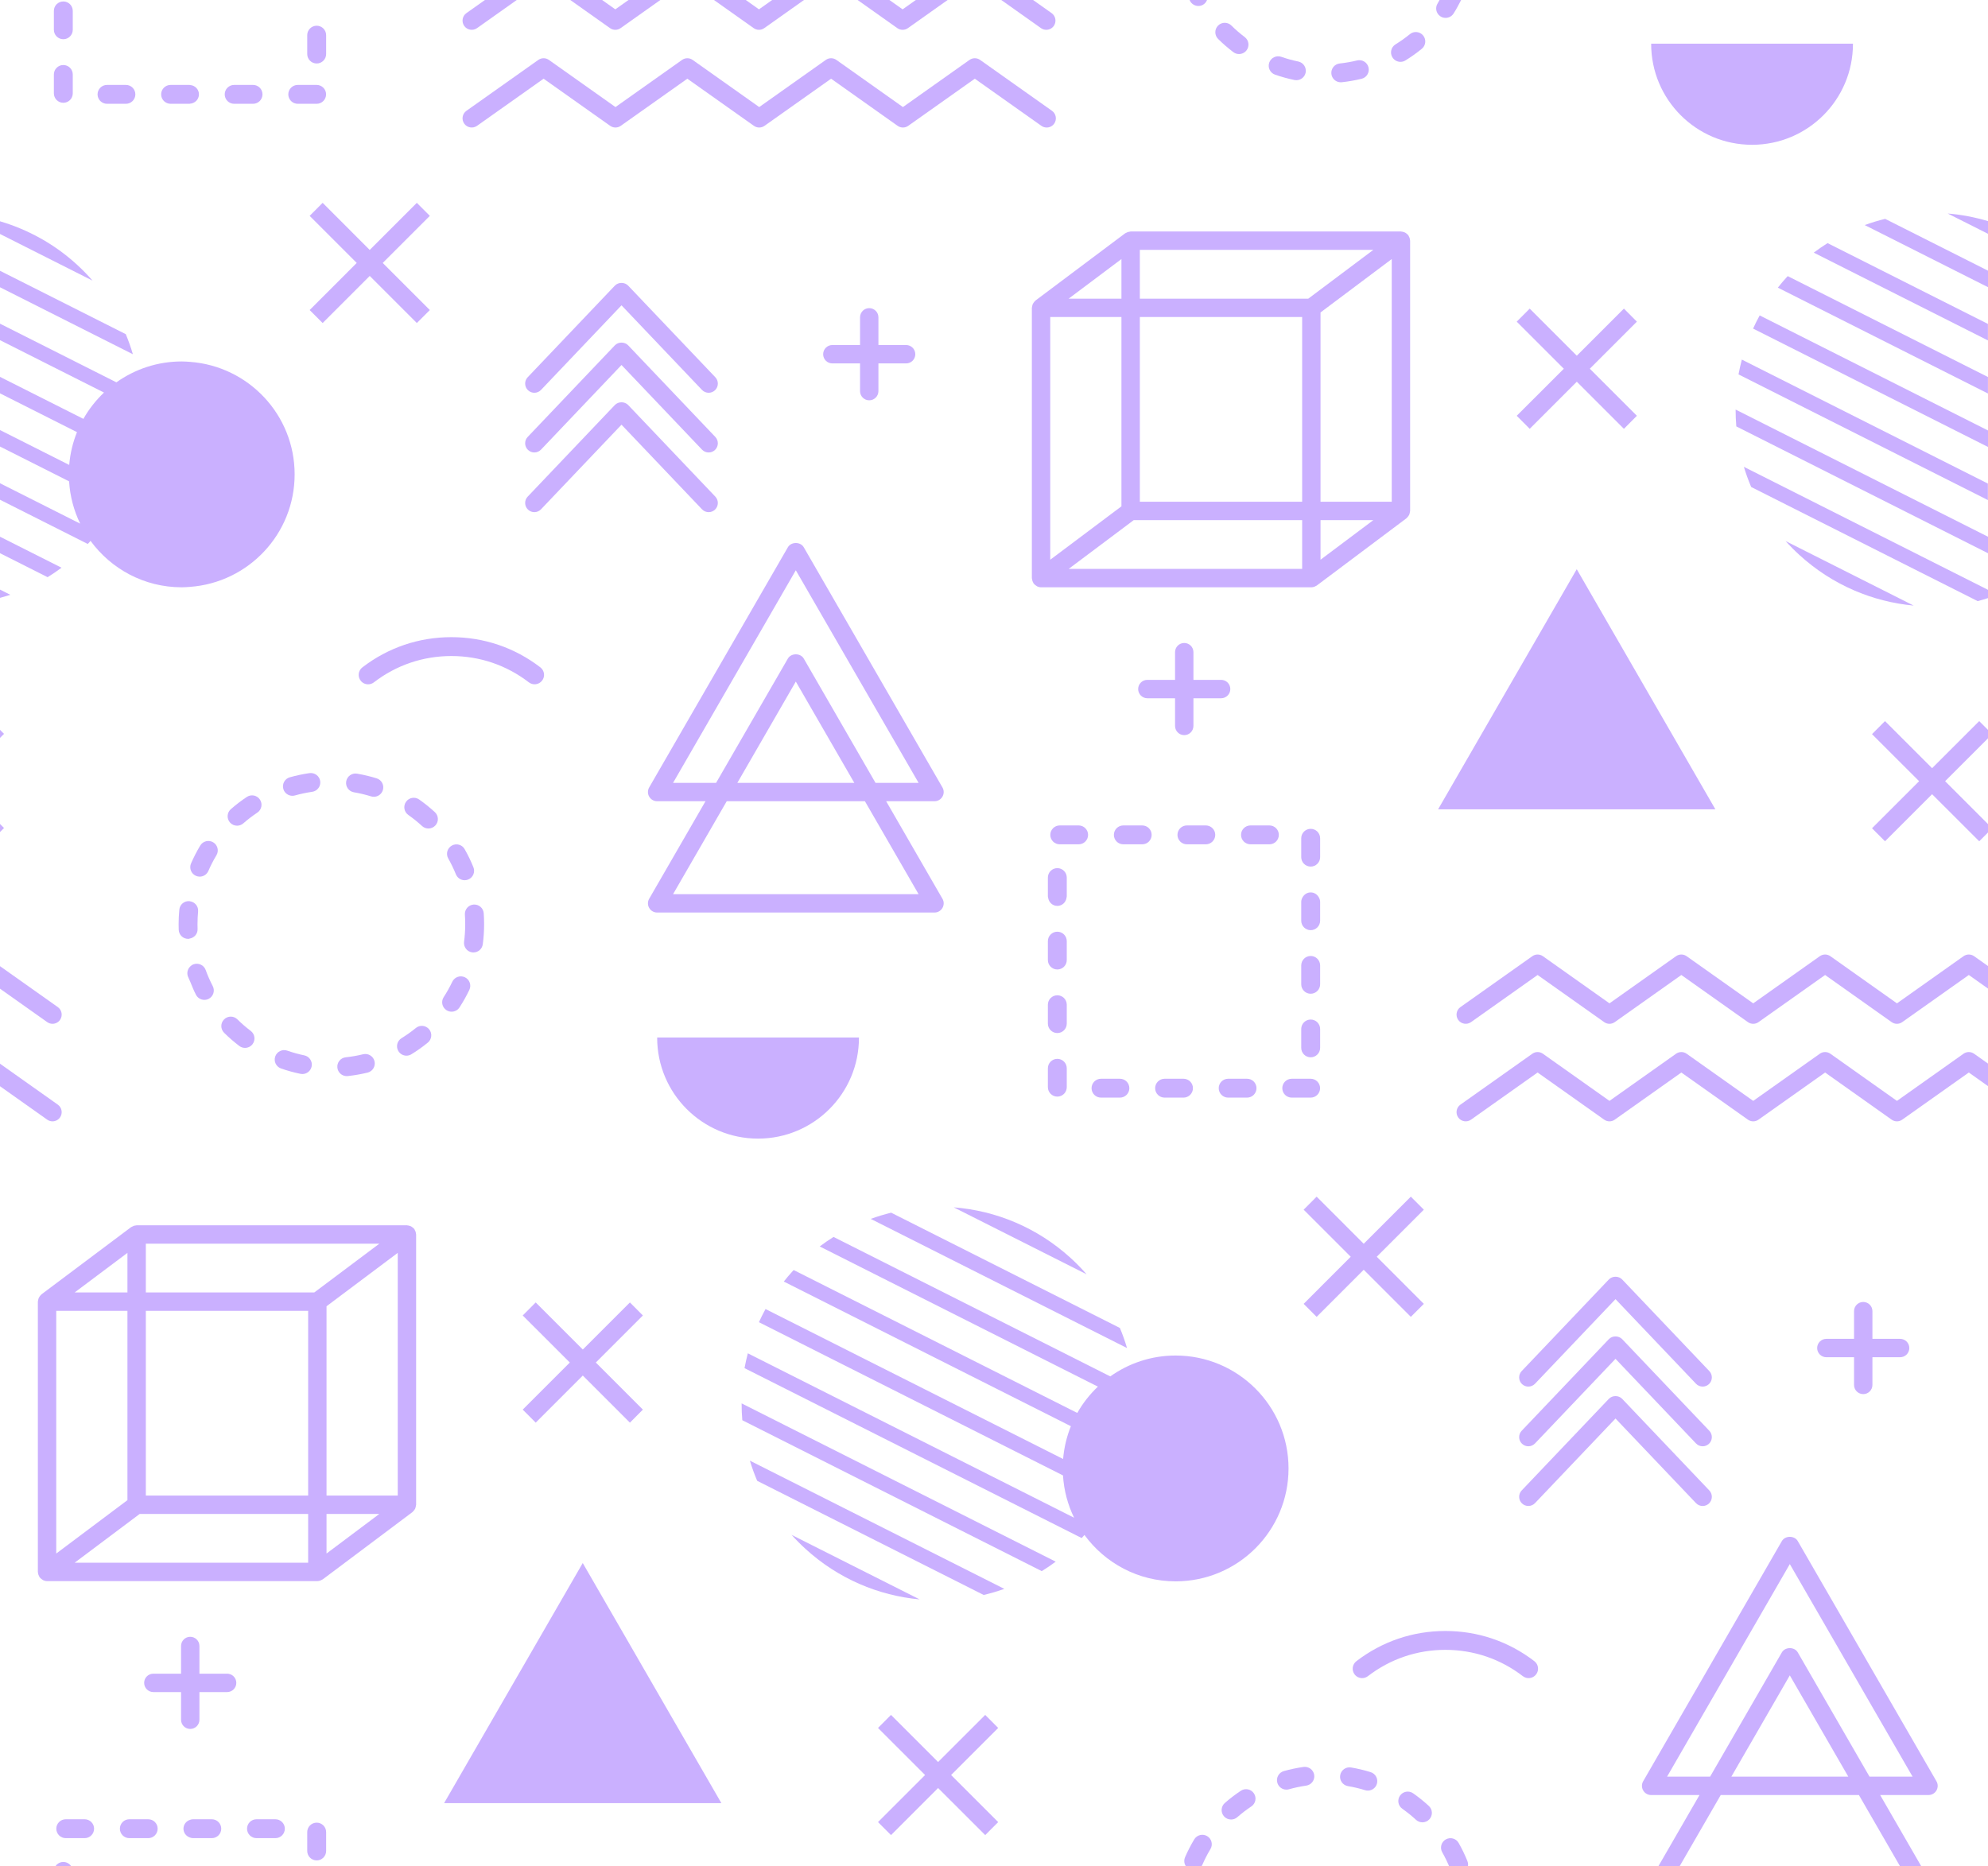 <svg width="360" height="338" viewBox="0 0 360 338" fill="none" xmlns="http://www.w3.org/2000/svg">
<g clip-path="url(#clip0)">
<path d="M352.705 38.672L360.004 42.349V40.048C357.612 39.341 355.169 38.867 352.705 38.672Z" fill="#CAB0FF"/>
<path d="M337.676 40.764L360.022 52.025V49.039L341.372 39.639C340.124 39.945 338.889 40.321 337.676 40.764Z" fill="#CAB0FF"/>
<path d="M328.447 45.758L359.989 61.657V58.67L330.949 44.033C330.095 44.572 329.263 45.145 328.447 45.758Z" fill="#CAB0FF"/>
<path d="M323.567 50.188C322.999 50.81 322.461 51.447 321.943 52.098L359.991 71.271V68.284L323.733 50.01C323.679 50.071 323.621 50.127 323.567 50.188Z" fill="#CAB0FF"/>
<path d="M317.461 59.513L360.01 80.958V77.972L318.656 57.129C318.224 57.913 317.826 58.708 317.461 59.513Z" fill="#CAB0FF"/>
<path d="M314.824 67.812L359.981 90.572V87.586L315.422 65.127C315.19 66.018 314.99 66.914 314.824 67.812Z" fill="#CAB0FF"/>
<path d="M314.422 77.23L360.033 100.217V97.23L314.297 74.18C314.294 75.198 314.337 76.214 314.422 77.23Z" fill="#CAB0FF"/>
<path d="M317.116 88.204L358.135 108.876C358.764 108.727 359.38 108.508 360.002 108.324V106.831L315.791 84.551C316.167 85.788 316.607 87.007 317.116 88.204Z" fill="#CAB0FF"/>
<path d="M323.35 97.998C324.136 98.873 324.971 99.718 325.859 100.526C331.806 105.955 339.094 108.99 346.539 109.683L323.35 97.998Z" fill="#CAB0FF"/>
<path d="M349.877 139.133L341.349 130.605L338.994 132.963L347.525 141.488L338.994 150.016L341.349 152.371L349.877 143.843L358.408 152.371L360.031 150.747V149.288L352.231 141.488L360.031 133.691V132.232L358.408 130.605L349.877 139.133Z" fill="#CAB0FF"/>
<path d="M277.01 77.666L285.538 69.136L294.069 77.666L296.418 75.309L287.893 66.784L296.418 58.256L294.069 55.898L285.538 64.429L277.01 55.898L274.658 58.256L283.186 66.784L274.658 75.309L277.01 77.666Z" fill="#CAB0FF"/>
<path d="M222.794 124.799C222.794 123.879 222.048 123.135 221.128 123.135H216.114V118.119C216.114 117.199 215.368 116.455 214.448 116.455C213.533 116.455 212.786 117.199 212.786 118.119V123.135H207.77C206.85 123.135 206.104 123.879 206.104 124.799C206.104 125.719 206.85 126.466 207.77 126.466H212.786V131.479C212.786 132.399 213.533 133.146 214.448 133.146C215.368 133.146 216.114 132.399 216.114 131.479V126.466H221.128C222.048 126.466 222.794 125.719 222.794 124.799Z" fill="#CAB0FF"/>
<path d="M203.079 46.919V54.092H193.517L203.079 46.919ZM206.41 45.255H248.695L236.911 54.092H206.41V45.255ZM239.13 101.377V94.204H248.695L239.13 101.377ZM235.802 103.041H193.517L205.301 94.204H235.802V103.041ZM203.079 91.705L190.186 101.377V57.422H203.079V91.705ZM235.802 90.873H206.41V57.422H235.802V90.873ZM239.13 56.59L252.026 46.919V90.873H239.13V56.59ZM187.445 54.513C187.357 54.588 187.287 54.676 187.218 54.764C187.154 54.846 187.093 54.929 187.048 55.023C187 55.113 186.975 55.209 186.946 55.305C186.917 55.414 186.887 55.529 186.877 55.647C186.874 55.687 186.855 55.718 186.855 55.758V104.705C186.855 104.772 186.885 104.825 186.89 104.889C186.906 105.006 186.925 105.121 186.959 105.228C186.994 105.332 187.05 105.433 187.106 105.532C187.138 105.588 187.149 105.652 187.189 105.705C187.21 105.732 187.245 105.74 187.266 105.769C187.383 105.905 187.522 106.015 187.669 106.103C187.727 106.137 187.77 106.183 187.829 106.212C188.042 106.308 188.271 106.372 188.522 106.372H237.469C237.669 106.372 237.864 106.324 238.056 106.252C238.12 106.228 238.181 106.188 238.239 106.156C238.314 106.116 238.397 106.092 238.466 106.038L254.69 93.871C254.722 93.847 254.738 93.809 254.765 93.785C254.855 93.708 254.925 93.62 254.992 93.532C255.056 93.449 255.117 93.367 255.167 93.273C255.21 93.183 255.237 93.087 255.264 92.99C255.298 92.881 255.322 92.769 255.333 92.647C255.336 92.609 255.354 92.577 255.354 92.537V43.59C255.354 43.524 255.325 43.471 255.317 43.407C255.303 43.292 255.287 43.177 255.25 43.068C255.213 42.961 255.162 42.862 255.104 42.764C255.074 42.708 255.063 42.644 255.021 42.59C254.997 42.561 254.965 42.545 254.938 42.516C254.858 42.428 254.773 42.356 254.682 42.289C254.602 42.225 254.52 42.161 254.424 42.116C254.336 42.071 254.239 42.044 254.143 42.014C254.034 41.985 253.922 41.956 253.802 41.948C253.762 41.945 253.733 41.924 253.69 41.924H204.746C204.677 41.924 204.621 41.956 204.557 41.964C204.442 41.977 204.33 41.996 204.223 42.031C204.119 42.065 204.018 42.118 203.919 42.175C203.861 42.206 203.799 42.217 203.746 42.257L187.522 54.425C187.487 54.449 187.474 54.486 187.445 54.513Z" fill="#CAB0FF"/>
<path d="M191.907 152.921H195.326C196.27 152.921 197.038 152.158 197.038 151.211C197.038 150.267 196.27 149.502 195.326 149.502H191.907C190.963 149.502 190.195 150.267 190.195 151.211C190.195 152.158 190.963 152.921 191.907 152.921Z" fill="#CAB0FF"/>
<path d="M239.059 151.827C239.059 150.88 238.291 150.117 237.347 150.117C236.4 150.117 235.635 150.88 235.635 151.827V155.245C235.635 156.189 236.4 156.955 237.347 156.955C238.291 156.955 239.059 156.189 239.059 155.245V151.827Z" fill="#CAB0FF"/>
<path d="M189.756 162.367C189.756 162.439 189.791 162.503 189.799 162.575C189.905 163.415 190.599 164.076 191.468 164.076C192.34 164.076 193.031 163.415 193.137 162.575C193.148 162.503 193.177 162.439 193.177 162.367V158.946C193.177 158.002 192.412 157.236 191.468 157.236C190.521 157.236 189.756 158.002 189.756 158.946V162.367Z" fill="#CAB0FF"/>
<path d="M231.579 151.211C231.579 150.267 230.814 149.502 229.867 149.502H226.448C225.504 149.502 224.736 150.267 224.736 151.211C224.736 152.158 225.504 152.921 226.448 152.921H229.867C230.814 152.921 231.579 152.158 231.579 151.211Z" fill="#CAB0FF"/>
<path d="M220.065 151.211C220.065 150.267 219.295 149.502 218.353 149.502H214.935C213.988 149.502 213.223 150.267 213.223 151.211C213.223 152.158 213.988 152.921 214.935 152.921H218.353C219.295 152.921 220.065 152.158 220.065 151.211Z" fill="#CAB0FF"/>
<path d="M208.549 151.211C208.549 150.267 207.784 149.502 206.84 149.502H203.418C202.474 149.502 201.709 150.267 201.709 151.211C201.709 152.158 202.474 152.921 203.418 152.921H206.84C207.784 152.921 208.549 152.158 208.549 151.211Z" fill="#CAB0FF"/>
<path d="M260.42 146.584H310.633L298.079 124.84L285.526 103.096L272.972 124.84L260.42 146.584Z" fill="#CAB0FF"/>
<path d="M65.306 123.275C65.64 123.713 66.152 123.942 66.664 123.942C67.026 123.942 67.394 123.827 67.706 123.587C71.757 120.47 76.61 118.819 81.741 118.819C86.864 118.819 91.717 120.47 95.768 123.585C96.52 124.161 97.594 124.019 98.168 123.27C98.744 122.523 98.602 121.449 97.853 120.873C93.197 117.294 87.626 115.401 81.741 115.401C75.85 115.401 70.277 117.294 65.621 120.875C64.869 121.451 64.73 122.526 65.306 123.275Z" fill="#CAB0FF"/>
<path d="M157.407 55.81C156.484 55.81 155.743 56.557 155.743 57.477V62.49H150.726C149.809 62.49 149.062 63.237 149.062 64.157C149.062 65.077 149.809 65.821 150.726 65.821H155.743V70.837C155.743 71.757 156.484 72.504 157.407 72.504C158.324 72.504 159.071 71.757 159.071 70.837V65.821H164.087C165.004 65.821 165.748 65.077 165.748 64.157C165.748 63.237 165.004 62.49 164.087 62.49H159.071V57.477C159.071 56.557 158.324 55.81 157.407 55.81Z" fill="#CAB0FF"/>
<path d="M38.609 152.559C37.801 152.073 36.75 152.335 36.262 153.143C35.638 154.183 35.078 155.273 34.593 156.385C34.22 157.252 34.62 158.257 35.484 158.633C35.708 158.729 35.937 158.775 36.164 158.775C36.825 158.775 37.454 158.388 37.734 157.743C38.153 156.769 38.646 155.812 39.193 154.905C39.681 154.095 39.417 153.044 38.609 152.559Z" fill="#CAB0FF"/>
<path d="M85.728 157.074C85.275 155.951 84.741 154.847 84.141 153.796C83.677 152.972 82.637 152.687 81.813 153.154C80.992 153.62 80.704 154.663 81.171 155.484C81.693 156.407 82.16 157.372 82.557 158.356C82.827 159.02 83.467 159.426 84.141 159.426C84.355 159.426 84.573 159.383 84.784 159.3C85.659 158.946 86.083 157.948 85.728 157.074Z" fill="#CAB0FF"/>
<path d="M75.909 144.805C75.138 144.261 74.069 144.445 73.528 145.218C72.981 145.989 73.165 147.055 73.938 147.602C74.805 148.213 75.642 148.885 76.426 149.607C76.754 149.909 77.17 150.058 77.586 150.058C78.047 150.058 78.503 149.871 78.842 149.503C79.485 148.81 79.437 147.727 78.741 147.09C77.85 146.269 76.895 145.498 75.909 144.805Z" fill="#CAB0FF"/>
<path d="M57.984 141.473C57.851 140.54 56.974 139.902 56.046 140.025C54.846 140.198 53.649 140.454 52.486 140.78C51.579 141.033 51.049 141.977 51.305 142.889C51.515 143.641 52.203 144.134 52.95 144.134C53.102 144.134 53.259 144.116 53.414 144.07C54.43 143.785 55.483 143.564 56.536 143.409C57.472 143.276 58.12 142.409 57.984 141.473Z" fill="#CAB0FF"/>
<path d="M47.068 144.816C46.551 144.035 45.495 143.813 44.7 144.339C43.695 145.005 42.722 145.749 41.804 146.555C41.092 147.176 41.023 148.259 41.644 148.968C41.983 149.352 42.455 149.549 42.932 149.549C43.332 149.549 43.732 149.411 44.06 149.125C44.86 148.424 45.711 147.771 46.591 147.189C47.378 146.664 47.594 145.605 47.068 144.816Z" fill="#CAB0FF"/>
<path d="M69.331 143.108C69.611 142.204 69.104 141.247 68.2 140.969C67.051 140.612 65.856 140.329 64.662 140.124C63.747 139.959 62.846 140.593 62.691 141.524C62.531 142.457 63.16 143.34 64.088 143.497C65.136 143.673 66.182 143.924 67.192 144.236C67.36 144.287 67.531 144.313 67.699 144.313C68.43 144.313 69.104 143.841 69.331 143.108Z" fill="#CAB0FF"/>
<path d="M97.97 70.624L112.546 55.299L127.122 70.624C127.45 70.968 127.89 71.139 128.33 71.139C128.741 71.139 129.154 70.987 129.477 70.68C130.141 70.048 130.168 68.992 129.536 68.328L113.754 51.736C113.125 51.075 111.968 51.075 111.341 51.736L95.557 68.328C94.922 68.992 94.949 70.048 95.615 70.68C96.279 71.315 97.333 71.291 97.97 70.624Z" fill="#CAB0FF"/>
<path d="M95.615 81.491C96.279 82.126 97.333 82.099 97.97 81.435L112.546 66.109L127.122 81.435C127.45 81.776 127.89 81.952 128.33 81.952C128.741 81.952 129.154 81.8 129.477 81.491C130.141 80.859 130.168 79.805 129.536 79.139L113.754 62.547C113.125 61.886 111.968 61.886 111.341 62.547L95.557 79.139C94.922 79.805 94.949 80.859 95.615 81.491Z" fill="#CAB0FF"/>
<path d="M128.33 92.76C128.741 92.76 129.154 92.608 129.477 92.301C130.141 91.669 130.168 90.613 129.536 89.949L113.754 73.357C113.125 72.696 111.968 72.696 111.341 73.357L95.557 89.949C94.922 90.613 94.949 91.669 95.615 92.301C96.279 92.936 97.333 92.909 97.97 92.243L112.546 76.92L127.122 92.243C127.45 92.587 127.89 92.76 128.33 92.76Z" fill="#CAB0FF"/>
<path d="M86.388 22.788L98.438 14.255L110.492 22.788C111.068 23.199 111.841 23.199 112.417 22.788L124.468 14.255L136.521 22.788C137.097 23.199 137.87 23.199 138.446 22.788L150.5 14.255L162.545 22.788C163.121 23.199 163.897 23.199 164.473 22.788L176.524 14.255L188.577 22.788C188.87 22.999 189.204 23.097 189.537 23.097C190.062 23.097 190.574 22.852 190.9 22.393C191.428 21.644 191.254 20.604 190.505 20.073L177.489 10.855C176.913 10.444 176.14 10.444 175.558 10.855L163.51 19.391L151.462 10.855C150.884 10.444 150.11 10.444 149.537 10.855L137.484 19.391L125.43 10.855C124.857 10.444 124.084 10.444 123.505 10.855L111.454 19.391L99.404 10.855C98.825 10.444 98.052 10.444 97.476 10.855L84.46 20.073C83.71 20.604 83.537 21.644 84.065 22.393C84.598 23.143 85.63 23.321 86.388 22.788Z" fill="#CAB0FF"/>
<path d="M138.402 5.093L145.591 0H139.828L137.439 1.693L135.05 0H129.287L136.476 5.093C137.052 5.504 137.826 5.504 138.402 5.093Z" fill="#CAB0FF"/>
<path d="M189.465 5.4C189.99 5.4 190.502 5.155 190.828 4.696C191.356 3.947 191.182 2.907 190.433 2.376L187.078 0H181.318L188.505 5.093C188.798 5.299 189.132 5.4 189.465 5.4Z" fill="#CAB0FF"/>
<path d="M112.386 5.093L119.576 0H113.816L111.424 1.693L109.034 0H103.271L110.461 5.093C111.037 5.504 111.81 5.504 112.386 5.093Z" fill="#CAB0FF"/>
<path d="M164.415 5.093L171.604 0H165.844L163.452 1.693L161.06 0H155.303L162.487 5.093C163.063 5.504 163.839 5.504 164.415 5.093Z" fill="#CAB0FF"/>
<path d="M86.388 5.093L93.577 0H87.814L84.46 2.376C83.71 2.907 83.537 3.947 84.065 4.696C84.598 5.448 85.63 5.627 86.388 5.093Z" fill="#CAB0FF"/>
<path d="M56.074 39.096L64.6 47.624L56.074 56.152L58.426 58.506L66.954 49.978L75.482 58.506L77.837 56.152L69.309 47.624L77.837 39.096L75.482 36.738L66.954 45.269L58.426 36.738L56.074 39.096Z" fill="#CAB0FF"/>
<path d="M317.273 26.225C327.364 26.225 335.545 18.044 335.545 7.956V7.91H299.004V7.956C299.004 18.044 307.185 26.225 317.273 26.225Z" fill="#CAB0FF"/>
<path d="M57.347 11.498C58.291 11.498 59.059 10.733 59.059 9.789V6.37C59.059 5.424 58.291 4.658 57.347 4.658C56.4 4.658 55.635 5.424 55.635 6.37V9.789C55.635 10.733 56.4 11.498 57.347 11.498Z" fill="#CAB0FF"/>
<path d="M42.403 18.8H45.824C46.768 18.8 47.533 18.034 47.533 17.09C47.533 16.146 46.768 15.381 45.824 15.381H42.403C41.461 15.381 40.693 16.146 40.693 17.09C40.693 18.034 41.461 18.8 42.403 18.8Z" fill="#CAB0FF"/>
<path d="M57.401 0H57.217C57.249 7.40741e-06 57.276 5.18799e-05 57.31 5.18799e-05C57.342 5.18799e-05 57.369 7.40741e-06 57.401 0Z" fill="#CAB0FF"/>
<path d="M53.919 18.8H57.338C58.282 18.8 59.05 18.034 59.05 17.09C59.05 16.146 58.282 15.381 57.338 15.381H53.919C52.972 15.381 52.207 16.146 52.207 17.09C52.207 18.034 52.972 18.8 53.919 18.8Z" fill="#CAB0FF"/>
<path d="M253.605 11.203C253.912 11.203 254.221 11.12 254.501 10.95C255.531 10.315 256.53 9.606 257.469 8.838C258.2 8.243 258.312 7.166 257.715 6.432C257.115 5.696 256.037 5.59 255.309 6.187C254.488 6.859 253.608 7.483 252.709 8.035C251.904 8.531 251.653 9.584 252.149 10.387C252.474 10.915 253.035 11.203 253.605 11.203Z" fill="#CAB0FF"/>
<path d="M217.009 1.083C217.276 1.083 217.545 1.019 217.798 0.891C218.177 0.693 218.43 0.368 218.577 0H215.42C215.447 0.053 215.465 0.109 215.492 0.163C215.796 0.747 216.393 1.083 217.009 1.083Z" fill="#CAB0FF"/>
<path d="M242.793 14.903C242.851 14.903 242.913 14.903 242.977 14.895C244.182 14.765 245.39 14.554 246.563 14.271C247.481 14.047 248.041 13.122 247.819 12.205C247.595 11.285 246.659 10.727 245.753 10.946C244.726 11.197 243.67 11.381 242.609 11.495C241.67 11.597 240.993 12.439 241.094 13.378C241.187 14.255 241.926 14.903 242.793 14.903Z" fill="#CAB0FF"/>
<path d="M230.896 13.52C232.04 13.92 233.224 14.245 234.41 14.491C234.528 14.515 234.642 14.525 234.757 14.525C235.552 14.525 236.266 13.968 236.432 13.16C236.618 12.235 236.026 11.331 235.098 11.141C234.058 10.928 233.024 10.64 232.021 10.291C231.133 9.981 230.154 10.448 229.842 11.341C229.53 12.232 230.002 13.208 230.896 13.52Z" fill="#CAB0FF"/>
<path d="M260.846 2.963C261.134 3.152 261.457 3.24 261.777 3.24C262.337 3.24 262.884 2.965 263.212 2.464C263.718 1.68 264.158 0.843 264.593 0H260.681C260.561 0.195 260.47 0.408 260.348 0.597C259.83 1.387 260.052 2.448 260.846 2.963Z" fill="#CAB0FF"/>
<path d="M223.336 9.441C223.646 9.676 224.008 9.788 224.368 9.788C224.886 9.788 225.398 9.556 225.736 9.111C226.304 8.359 226.158 7.287 225.406 6.716C224.558 6.076 223.744 5.372 222.99 4.625C222.318 3.961 221.235 3.967 220.571 4.639C219.907 5.311 219.915 6.393 220.587 7.057C221.448 7.911 222.374 8.711 223.336 9.441Z" fill="#CAB0FF"/>
<path d="M338.545 321.786L325.553 299.281C324.959 298.249 323.268 298.249 322.671 299.281L309.676 321.786H301.884L324.111 283.284L346.343 321.786H338.545ZM313.524 321.786L324.111 303.441L334.703 321.786H313.524ZM346.343 341.946H301.884L311.601 325.116H336.625L346.343 341.946ZM350.665 324.284C350.967 323.77 350.967 323.132 350.665 322.62L325.553 279.121C324.959 278.092 323.268 278.092 322.671 279.121L297.556 322.62C297.26 323.132 297.26 323.77 297.556 324.284C297.857 324.799 298.404 325.116 298.999 325.116H307.756L297.556 342.778C297.26 343.295 297.26 343.93 297.556 344.442C297.857 344.959 298.404 345.276 298.999 345.276H349.225C349.823 345.276 350.369 344.959 350.665 344.442C350.967 343.93 350.967 343.295 350.665 342.778L340.471 325.116H349.225C349.823 325.116 350.369 324.799 350.665 324.284Z" fill="#CAB0FF"/>
<path d="M261.741 295.401C255.85 295.401 250.277 297.294 245.621 300.875C244.869 301.454 244.73 302.526 245.306 303.272C245.64 303.71 246.152 303.939 246.664 303.939C247.026 303.939 247.394 303.824 247.706 303.587C251.757 300.47 256.61 298.819 261.741 298.819C266.864 298.819 271.717 300.47 275.768 303.587C276.522 304.16 277.592 304.022 278.168 303.27C278.744 302.523 278.602 301.449 277.853 300.873C273.197 297.294 267.626 295.401 261.741 295.401Z" fill="#CAB0FF"/>
<path d="M196.766 230.797C195.881 229.781 194.932 228.805 193.913 227.875C187.825 222.317 180.334 219.269 172.705 218.672L196.766 230.797Z" fill="#CAB0FF"/>
<path d="M202.801 240.521L161.375 219.639C160.127 219.948 158.892 220.321 157.676 220.764L204.086 244.156C203.729 242.927 203.297 241.713 202.801 240.521Z" fill="#CAB0FF"/>
<path d="M134.422 257.23L188.649 284.561C189.516 284.03 190.353 283.457 191.174 282.846L134.297 254.18C134.294 255.198 134.337 256.214 134.422 257.23Z" fill="#CAB0FF"/>
<path d="M181.868 287.775L135.791 264.551C136.167 265.788 136.607 267.009 137.116 268.207L178.135 288.879C179.396 288.58 180.639 288.212 181.868 287.775Z" fill="#CAB0FF"/>
<path d="M166.536 289.683L143.35 277.998C144.136 278.873 144.971 279.718 145.859 280.526C151.806 285.958 159.091 288.99 166.536 289.683Z" fill="#CAB0FF"/>
<path d="M178.408 332.371L180.759 330.016L172.231 321.488L180.759 312.963L178.408 310.605L169.877 319.133L161.349 310.605L158.994 312.963L167.522 321.488L158.994 330.016L161.349 332.371L169.877 323.843L178.408 332.371Z" fill="#CAB0FF"/>
<path d="M114.069 235.898L105.538 244.426L97.01 235.898L94.658 238.256L103.186 246.781L94.658 255.309L97.01 257.666L105.538 249.138L114.069 257.666L116.418 255.309L107.893 246.781L116.418 238.256L114.069 235.898Z" fill="#CAB0FF"/>
<path d="M337.407 235.811C336.487 235.811 335.743 236.555 335.743 237.475V242.491H330.727C329.809 242.491 329.062 243.235 329.062 244.155C329.062 245.075 329.809 245.819 330.727 245.819H335.743V250.837C335.743 251.755 336.487 252.501 337.407 252.501C338.327 252.501 339.071 251.755 339.071 250.837V245.819H344.087C345.007 245.819 345.75 245.075 345.75 244.155C345.75 243.235 345.007 242.491 344.087 242.491H339.071V237.475C339.071 236.555 338.327 235.811 337.407 235.811Z" fill="#CAB0FF"/>
<path d="M41.127 303.135H36.114V298.119C36.114 297.199 35.367 296.455 34.447 296.455C33.533 296.455 32.786 297.199 32.786 298.119V303.135H27.77C26.85 303.135 26.104 303.879 26.104 304.802C26.104 305.719 26.85 306.466 27.77 306.466H32.786V311.482C32.786 312.399 33.533 313.146 34.447 313.146C35.367 313.146 36.114 312.399 36.114 311.482V306.466H41.127C42.047 306.466 42.794 305.719 42.794 304.802C42.794 303.879 42.047 303.135 41.127 303.135Z" fill="#CAB0FF"/>
<path d="M59.13 281.374V274.201H68.695L59.13 281.374ZM55.802 283.038H13.517L25.301 274.201H55.802V283.038ZM23.079 226.918V234.089H13.517L23.079 226.918ZM26.41 225.254H68.695L56.911 234.089H26.41V225.254ZM59.13 236.588L72.026 226.918V270.87H59.13V236.588ZM26.41 237.42H55.802V270.87H26.41V237.42ZM23.079 271.705L10.186 281.374V237.42H23.079V271.705ZM75.25 223.068C75.213 222.958 75.162 222.86 75.103 222.761C75.074 222.705 75.063 222.641 75.021 222.59C74.997 222.556 74.965 222.542 74.938 222.513C74.858 222.422 74.773 222.353 74.682 222.286C74.602 222.222 74.519 222.158 74.423 222.11C74.335 222.068 74.24 222.044 74.146 222.014C74.034 221.98 73.919 221.953 73.799 221.945C73.76 221.942 73.73 221.924 73.69 221.924H24.746C24.679 221.924 24.626 221.953 24.562 221.958C24.445 221.972 24.33 221.99 24.221 222.028C24.117 222.065 24.018 222.113 23.922 222.172C23.863 222.204 23.799 222.214 23.746 222.254L7.522 234.422C7.49 234.446 7.474 234.484 7.445 234.51C7.357 234.585 7.287 234.673 7.218 234.761C7.157 234.846 7.093 234.926 7.047 235.02C6.999 235.11 6.975 235.206 6.949 235.3C6.917 235.412 6.887 235.524 6.877 235.644C6.874 235.684 6.855 235.716 6.855 235.753V284.703C6.855 284.767 6.885 284.825 6.893 284.887C6.906 285.004 6.925 285.116 6.962 285.225C6.997 285.329 7.05 285.431 7.106 285.529C7.138 285.585 7.149 285.647 7.189 285.703C7.21 285.732 7.245 285.737 7.266 285.764C7.383 285.905 7.522 286.012 7.669 286.1C7.727 286.134 7.77 286.18 7.831 286.209C8.042 286.305 8.271 286.369 8.522 286.369H57.469C57.669 286.369 57.863 286.321 58.055 286.249C58.119 286.225 58.181 286.185 58.239 286.153C58.314 286.113 58.397 286.087 58.466 286.036L74.69 273.868C74.722 273.844 74.738 273.809 74.765 273.78C74.856 273.705 74.925 273.62 74.991 273.532C75.055 273.447 75.117 273.364 75.168 273.273C75.21 273.18 75.237 273.084 75.263 272.988C75.298 272.878 75.322 272.764 75.333 272.644C75.335 272.609 75.354 272.574 75.354 272.534V223.588C75.354 223.521 75.325 223.468 75.317 223.404C75.303 223.289 75.287 223.174 75.25 223.068Z" fill="#CAB0FF"/>
<path d="M38.353 329.502H34.935C34.751 329.502 34.585 329.553 34.417 329.603C33.732 329.825 33.223 330.449 33.223 331.211C33.223 331.974 33.732 332.598 34.417 332.819C34.585 332.87 34.751 332.923 34.935 332.923H38.353C39.295 332.923 40.065 332.158 40.065 331.211C40.065 330.267 39.295 329.502 38.353 329.502Z" fill="#CAB0FF"/>
<path d="M57.347 330.117C56.4 330.117 55.635 330.883 55.635 331.824V335.245C55.635 336.189 56.4 336.955 57.347 336.955C58.291 336.955 59.059 336.189 59.059 335.245V331.824C59.059 330.883 58.291 330.117 57.347 330.117Z" fill="#CAB0FF"/>
<path d="M49.867 329.502H46.448C45.504 329.502 44.736 330.267 44.736 331.211C44.736 332.158 45.504 332.923 46.448 332.923H49.867C50.814 332.923 51.579 332.158 51.579 331.211C51.579 330.267 50.814 329.502 49.867 329.502Z" fill="#CAB0FF"/>
<path d="M218.609 332.56C217.798 332.072 216.75 332.336 216.262 333.144C215.638 334.181 215.078 335.272 214.593 336.384C214.22 337.253 214.62 338.256 215.484 338.632C215.708 338.728 215.937 338.776 216.164 338.776C216.825 338.776 217.454 338.386 217.734 337.741C218.153 336.77 218.646 335.813 219.193 334.906C219.681 334.096 219.417 333.045 218.609 332.56Z" fill="#CAB0FF"/>
<path d="M224.7 324.339C223.695 325.005 222.722 325.749 221.804 326.555C221.092 327.176 221.023 328.259 221.644 328.965C221.983 329.355 222.455 329.549 222.932 329.549C223.332 329.549 223.732 329.411 224.06 329.125C224.86 328.424 225.711 327.771 226.591 327.187C227.378 326.667 227.594 325.603 227.068 324.816C226.548 324.035 225.495 323.813 224.7 324.339Z" fill="#CAB0FF"/>
<path d="M264.141 339.422C264.355 339.422 264.573 339.385 264.784 339.299C265.659 338.945 266.083 337.947 265.728 337.073C265.275 335.95 264.741 334.849 264.141 333.795C263.677 332.971 262.637 332.689 261.813 333.153C260.992 333.619 260.704 334.662 261.171 335.483C261.693 336.406 262.16 337.371 262.557 338.353C262.827 339.019 263.467 339.422 264.141 339.422Z" fill="#CAB0FF"/>
<path d="M255.909 324.805C255.138 324.261 254.069 324.445 253.527 325.218C252.981 325.991 253.165 327.055 253.938 327.599C254.805 328.213 255.642 328.885 256.426 329.607C256.754 329.909 257.17 330.058 257.586 330.058C258.047 330.058 258.503 329.871 258.842 329.506C259.485 328.81 259.437 327.727 258.741 327.09C257.85 326.269 256.896 325.498 255.909 324.805Z" fill="#CAB0FF"/>
<path d="M236.046 320.025C234.846 320.199 233.649 320.452 232.486 320.777C231.579 321.033 231.049 321.977 231.305 322.887C231.515 323.641 232.203 324.137 232.95 324.137C233.102 324.137 233.259 324.116 233.414 324.071C234.43 323.785 235.483 323.564 236.537 323.409C237.473 323.276 238.121 322.409 237.985 321.476C237.851 320.54 236.969 319.9 236.046 320.025Z" fill="#CAB0FF"/>
<path d="M248.2 320.966C247.051 320.611 245.856 320.326 244.662 320.123C243.739 319.961 242.846 320.593 242.691 321.523C242.531 322.457 243.16 323.339 244.088 323.499C245.136 323.672 246.182 323.923 247.192 324.235C247.36 324.286 247.531 324.312 247.699 324.312C248.43 324.312 249.104 323.84 249.331 323.107C249.611 322.203 249.104 321.248 248.2 320.966Z" fill="#CAB0FF"/>
<path d="M277.97 250.622L292.546 235.299L307.122 250.622C307.45 250.968 307.89 251.139 308.33 251.139C308.741 251.139 309.154 250.99 309.477 250.683C310.141 250.048 310.167 248.995 309.535 248.328L293.754 231.736C293.125 231.075 291.967 231.075 291.341 231.736L275.557 248.328C274.922 248.995 274.949 250.048 275.616 250.683C276.28 251.315 277.333 251.286 277.97 250.622Z" fill="#CAB0FF"/>
<path d="M275.616 261.491C276.28 262.125 277.333 262.099 277.97 261.432L292.546 246.11L307.122 261.432C307.45 261.779 307.89 261.949 308.33 261.949C308.741 261.949 309.154 261.8 309.477 261.491C310.141 260.859 310.167 259.806 309.535 259.139L293.754 242.547C293.125 241.886 291.967 241.886 291.341 242.547L275.557 259.139C274.922 259.806 274.949 260.859 275.616 261.491Z" fill="#CAB0FF"/>
<path d="M308.33 272.763C308.741 272.763 309.154 272.608 309.477 272.301C310.141 271.669 310.167 270.616 309.535 269.949L293.754 253.357C293.125 252.696 291.967 252.696 291.341 253.357L275.557 269.949C274.922 270.616 274.949 271.669 275.616 272.301C276.28 272.936 277.333 272.907 277.97 272.245L292.546 256.92L307.122 272.245C307.45 272.589 307.89 272.763 308.33 272.763Z" fill="#CAB0FF"/>
<path d="M212.883 245.511C208.475 245.511 204.4 246.919 201.059 249.292L150.942 224.033C150.088 224.567 149.256 225.143 148.44 225.756L198.814 251.145C197.347 252.537 196.086 254.14 195.083 255.911L143.723 230.028C143.67 230.087 143.611 230.145 143.558 230.201C142.99 230.825 142.451 231.463 141.934 232.113L193.923 258.313C193.171 260.175 192.691 262.169 192.515 264.252L138.627 237.092C138.195 237.873 137.798 238.671 137.432 239.476L192.494 267.228C192.662 269.964 193.366 272.545 194.502 274.887L135.422 245.111C135.19 246.001 134.99 246.897 134.824 247.796L195.875 278.567C195.976 278.457 196.08 278.35 196.179 278.238C196.251 278.164 196.31 278.081 196.379 278.009C200.099 283.094 206.096 286.412 212.883 286.412C224.176 286.412 233.336 277.257 233.336 265.964C233.336 254.665 224.176 245.511 212.883 245.511Z" fill="#CAB0FF"/>
<path d="M130.633 326.584L118.079 304.84L105.527 283.096L92.972 304.84L80.42 326.584H130.633Z" fill="#CAB0FF"/>
<path d="M355.561 190.855L343.513 199.391L331.462 190.855C330.884 190.444 330.11 190.444 329.537 190.855L317.484 199.391L305.43 190.855C304.857 190.444 304.084 190.444 303.505 190.855L291.454 199.391L279.404 190.855C278.825 190.444 278.052 190.444 277.476 190.855L264.46 200.073C263.71 200.604 263.537 201.644 264.065 202.393C264.598 203.143 265.633 203.324 266.388 202.788L278.438 194.252L290.492 202.788C291.068 203.201 291.841 203.201 292.417 202.788L304.468 194.252L316.521 202.788C317.097 203.201 317.87 203.201 318.446 202.788L330.5 194.252L342.548 202.788C343.124 203.201 343.897 203.201 344.473 202.788L356.526 194.252L360.033 196.737V192.657L357.489 190.855C356.913 190.444 356.14 190.444 355.561 190.855Z" fill="#CAB0FF"/>
<path d="M355.561 173.189L343.513 181.725L331.462 173.189C330.884 172.778 330.11 172.778 329.537 173.189L317.484 181.725L305.43 173.189C304.857 172.778 304.084 172.778 303.505 173.189L291.454 181.725L279.404 173.189C278.825 172.778 278.052 172.778 277.476 173.189L264.46 182.407C263.71 182.938 263.537 183.978 264.065 184.727C264.598 185.477 265.633 185.655 266.388 185.122L278.438 176.589L290.492 185.122C291.068 185.535 291.841 185.535 292.417 185.122L304.468 176.589L316.521 185.122C317.097 185.535 317.87 185.535 318.446 185.122L330.5 176.589L342.548 185.122C343.124 185.535 343.897 185.535 344.473 185.122L356.526 176.589L360.033 179.071V174.991L357.489 173.189C356.913 172.778 356.14 172.778 355.561 173.189Z" fill="#CAB0FF"/>
<path d="M255.482 238.506L257.837 236.152L249.309 227.621L257.837 219.096L255.482 216.738L246.954 225.269L238.426 216.738L236.074 219.096L244.6 227.621L236.074 236.152L238.426 238.506L246.954 229.976L255.482 238.506Z" fill="#CAB0FF"/>
<path d="M239.059 163.34C239.059 163.036 238.955 162.764 238.819 162.519C238.523 161.996 237.987 161.631 237.347 161.631C236.707 161.631 236.171 161.996 235.875 162.519C235.736 162.764 235.635 163.036 235.635 163.34V166.759C235.635 167.703 236.4 168.471 237.347 168.471C238.291 168.471 239.059 167.703 239.059 166.759V163.34Z" fill="#CAB0FF"/>
<path d="M189.756 196.908C189.756 197.852 190.521 198.617 191.468 198.617C192.412 198.617 193.177 197.852 193.177 196.908V193.489C193.177 192.543 192.412 191.777 191.468 191.777C190.521 191.777 189.756 192.543 189.756 193.489V196.908Z" fill="#CAB0FF"/>
<path d="M222.403 198.8H225.824C226.768 198.8 227.533 198.037 227.533 197.09C227.533 196.146 226.768 195.381 225.824 195.381H222.403C221.461 195.381 220.693 196.146 220.693 197.09C220.693 198.037 221.461 198.8 222.403 198.8Z" fill="#CAB0FF"/>
<path d="M237.338 195.381H233.919C232.972 195.381 232.207 196.146 232.207 197.09C232.207 198.037 232.972 198.8 233.919 198.8H237.338C238.282 198.8 239.05 198.037 239.05 197.09C239.05 196.146 238.282 195.381 237.338 195.381Z" fill="#CAB0FF"/>
<path d="M210.892 195.381C209.948 195.381 209.18 196.146 209.18 197.09C209.18 198.037 209.948 198.8 210.892 198.8H214.313C215.26 198.8 216.025 198.037 216.025 197.09C216.025 196.146 215.26 195.381 214.313 195.381H210.892Z" fill="#CAB0FF"/>
<path d="M202.799 195.381H199.378C198.434 195.381 197.666 196.146 197.666 197.09C197.666 198.037 198.434 198.8 199.378 198.8H202.799C203.743 198.8 204.511 198.037 204.511 197.09C204.511 196.146 203.743 195.381 202.799 195.381Z" fill="#CAB0FF"/>
<path d="M239.059 174.857C239.059 173.913 238.291 173.145 237.347 173.145C236.4 173.145 235.635 173.913 235.635 174.857V178.275C235.635 179.219 236.4 179.985 237.347 179.985C238.291 179.985 239.059 179.219 239.059 178.275V174.857Z" fill="#CAB0FF"/>
<path d="M239.059 186.365C239.059 185.424 238.291 184.658 237.347 184.658C236.4 184.658 235.635 185.424 235.635 186.365V189.786C235.635 190.73 236.4 191.496 237.347 191.496C238.291 191.496 239.059 190.73 239.059 189.786V186.365Z" fill="#CAB0FF"/>
<path d="M189.756 173.881C189.756 174.825 190.521 175.59 191.468 175.59C192.412 175.59 193.177 174.825 193.177 173.881V170.459C193.177 169.515 192.412 168.75 191.468 168.75C190.521 168.75 189.756 169.515 189.756 170.459V173.881Z" fill="#CAB0FF"/>
<path d="M189.756 185.394C189.756 186.338 190.521 187.104 191.468 187.104C192.412 187.104 193.177 186.338 193.177 185.394V181.973C193.177 181.029 192.412 180.264 191.468 180.264C190.521 180.264 189.756 181.029 189.756 181.973V185.394Z" fill="#CAB0FF"/>
<path d="M131.601 145.118H156.625L166.343 161.948H121.884L131.601 145.118ZM154.703 141.788H133.524L144.111 123.446L154.703 141.788ZM121.884 141.788L144.111 103.286L166.343 141.788H158.543L145.553 119.284C144.959 118.252 143.268 118.252 142.671 119.284L129.676 141.788H121.884ZM170.665 164.444C170.967 163.932 170.967 163.294 170.665 162.78L170.551 162.588L160.471 145.118H169.225C169.823 145.118 170.369 144.801 170.665 144.284C170.967 143.772 170.967 143.134 170.665 142.62L145.553 99.124C144.959 98.091 143.268 98.091 142.671 99.124L117.556 142.62C117.26 143.134 117.26 143.772 117.556 144.284C117.857 144.801 118.404 145.118 118.999 145.118H127.756L117.671 162.588L117.556 162.78C117.26 163.294 117.26 163.932 117.556 164.444C117.857 164.961 118.404 165.278 118.999 165.278H169.225C169.823 165.278 170.369 164.961 170.665 164.444Z" fill="#CAB0FF"/>
<path d="M119.004 187.956C119.004 198.044 127.185 206.225 137.273 206.225C147.364 206.225 155.545 198.044 155.545 187.956V187.91H119.004V187.956Z" fill="#CAB0FF"/>
<path d="M85.505 172.491C85.585 172.499 85.659 172.504 85.734 172.504C86.579 172.504 87.313 171.88 87.427 171.019C87.588 169.829 87.665 168.605 87.665 167.384C87.665 166.725 87.641 166.072 87.598 165.421C87.531 164.48 86.726 163.771 85.774 163.832C84.83 163.899 84.121 164.715 84.185 165.659C84.225 166.227 84.243 166.805 84.243 167.384C84.243 168.456 84.174 169.528 84.038 170.571C83.915 171.507 84.572 172.365 85.505 172.491Z" fill="#CAB0FF"/>
<path d="M81.777 183.237C82.337 183.237 82.884 182.962 83.212 182.461C83.868 181.45 84.47 180.381 84.996 179.279C85.398 178.426 85.038 177.407 84.185 177.002C83.329 176.597 82.31 176.959 81.905 177.81C81.449 178.773 80.924 179.709 80.348 180.594C79.83 181.383 80.052 182.445 80.846 182.959C81.134 183.149 81.457 183.237 81.777 183.237Z" fill="#CAB0FF"/>
<path d="M65.753 190.945C64.726 191.196 63.67 191.383 62.609 191.495C61.67 191.596 60.993 192.436 61.094 193.377C61.187 194.255 61.926 194.905 62.793 194.905C62.851 194.905 62.913 194.903 62.977 194.895C64.182 194.764 65.39 194.553 66.563 194.271C67.481 194.047 68.041 193.121 67.819 192.201C67.595 191.281 66.659 190.729 65.753 190.945Z" fill="#CAB0FF"/>
<path d="M34.392 163.239C34.373 163.236 34.354 163.223 34.333 163.22C33.368 163.132 32.557 163.823 32.472 164.764C32.386 165.636 32.344 166.522 32.344 167.415C32.344 167.746 32.352 168.076 32.362 168.404C32.397 169.324 33.154 170.047 34.066 170.047H34.138C34.229 170.042 34.304 170.002 34.392 169.983C35.202 169.823 35.813 169.124 35.778 168.271C35.768 167.988 35.765 167.703 35.765 167.415C35.765 166.628 35.802 165.852 35.872 165.084C35.96 164.167 35.298 163.359 34.392 163.239Z" fill="#CAB0FF"/>
<path d="M52.021 190.29C51.13 189.981 50.152 190.45 49.842 191.344C49.53 192.234 50.002 193.21 50.896 193.522C52.04 193.922 53.224 194.25 54.41 194.493C54.528 194.517 54.642 194.528 54.757 194.528C55.552 194.528 56.266 193.97 56.432 193.162C56.618 192.237 56.026 191.333 55.098 191.144C54.058 190.93 53.024 190.642 52.021 190.29Z" fill="#CAB0FF"/>
<path d="M40.571 184.64C39.907 185.312 39.915 186.394 40.587 187.058C41.449 187.912 42.374 188.714 43.337 189.445C43.646 189.677 44.008 189.792 44.368 189.792C44.886 189.792 45.398 189.557 45.736 189.114C46.304 188.362 46.158 187.288 45.406 186.717C44.558 186.077 43.745 185.376 42.99 184.626C42.318 183.96 41.235 183.968 40.571 184.64Z" fill="#CAB0FF"/>
<path d="M75.309 186.186C74.488 186.858 73.608 187.482 72.709 188.037C71.904 188.53 71.653 189.586 72.149 190.386C72.475 190.914 73.034 191.202 73.605 191.202C73.912 191.202 74.221 191.119 74.501 190.946C75.531 190.314 76.531 189.605 77.469 188.837C78.2 188.242 78.312 187.162 77.715 186.431C77.115 185.698 76.037 185.589 75.309 186.186Z" fill="#CAB0FF"/>
<path d="M13.907 47.905C9.784 44.142 5.013 41.561 0 40.078V42.379L16.76 50.828C15.875 49.812 14.925 48.836 13.907 47.905Z" fill="#CAB0FF"/>
<path d="M22.776 60.523L0 49.043V52.03L24.061 64.158C23.704 62.926 23.272 61.712 22.776 60.523Z" fill="#CAB0FF"/>
<path d="M16.197 98.197C16.269 98.119 16.328 98.039 16.397 97.962C20.117 103.05 26.115 106.37 32.901 106.37C33.408 106.37 33.909 106.33 34.405 106.293C44.997 105.519 53.355 96.703 53.355 85.916C53.355 75.13 44.997 66.314 34.405 65.54C33.909 65.503 33.408 65.466 32.901 65.466C28.493 65.466 24.419 66.874 21.077 69.247L0 58.623V61.61L18.832 71.1C17.365 72.493 16.104 74.095 15.101 75.866L0 68.255V71.242L13.941 78.269C13.189 80.13 12.709 82.122 12.533 84.207L0 77.89V80.876L12.512 87.183C12.68 89.919 13.384 92.503 14.52 94.842L0 87.525V90.511L15.893 98.522C15.995 98.412 16.099 98.306 16.197 98.197Z" fill="#CAB0FF"/>
<path d="M11.141 102.823L0 97.207V100.194L8.619 104.54C9.483 104.01 10.32 103.434 11.141 102.823Z" fill="#CAB0FF"/>
<path d="M0 106.787V108.281C0.621 108.097 1.253 107.947 1.867 107.729L0 106.787Z" fill="#CAB0FF"/>
<path d="M0 132.188V133.646L0.728 132.918L0 132.188Z" fill="#CAB0FF"/>
<path d="M0 149.238V150.697L0.728 149.966L0 149.238Z" fill="#CAB0FF"/>
<path d="M19.378 18.8H22.799C23.743 18.8 24.511 18.034 24.511 17.09C24.511 16.146 23.743 15.381 22.799 15.381H19.378C18.434 15.381 17.666 16.146 17.666 17.09C17.666 18.034 18.434 18.8 19.378 18.8Z" fill="#CAB0FF"/>
<path d="M11.468 7.104C12.412 7.104 13.177 6.338 13.177 5.394V1.973C13.177 1.029 12.412 0.264 11.468 0.264C10.521 0.264 9.756 1.029 9.756 1.973V5.394C9.756 6.338 10.521 7.104 11.468 7.104Z" fill="#CAB0FF"/>
<path d="M30.892 18.8H34.313C34.35 18.8 34.382 18.781 34.414 18.778C35.31 18.722 36.025 17.997 36.025 17.09C36.025 16.181 35.31 15.456 34.414 15.4C34.382 15.4 34.35 15.381 34.313 15.381H30.892C29.948 15.381 29.18 16.146 29.18 17.09C29.18 18.034 29.948 18.8 30.892 18.8Z" fill="#CAB0FF"/>
<path d="M11.468 18.617C12.412 18.617 13.177 17.852 13.177 16.908V13.487C13.177 12.543 12.412 11.777 11.468 11.777C10.521 11.777 9.756 12.543 9.756 13.487V16.908C9.756 17.852 10.521 18.617 11.468 18.617Z" fill="#CAB0FF"/>
<path d="M15.326 329.502H11.907C10.963 329.502 10.195 330.267 10.195 331.211C10.195 332.158 10.963 332.923 11.907 332.923H15.326C16.27 332.923 17.038 332.158 17.038 331.211C17.038 330.267 16.27 329.502 15.326 329.502Z" fill="#CAB0FF"/>
<path d="M11.468 337.236C10.521 337.236 9.756 338.002 9.756 338.948V342.367C9.756 343.311 10.521 344.076 11.468 344.076C12.412 344.076 13.177 343.311 13.177 342.367V338.948C13.177 338.002 12.412 337.236 11.468 337.236Z" fill="#CAB0FF"/>
<path d="M26.84 329.502H23.418C22.474 329.502 21.709 330.267 21.709 331.211C21.709 332.158 22.474 332.923 23.418 332.923H26.84C27.784 332.923 28.549 332.158 28.549 331.211C28.549 330.267 27.784 329.502 26.84 329.502Z" fill="#CAB0FF"/>
<path d="M9.504 203.096C10.029 203.096 10.541 202.851 10.867 202.392C11.395 201.643 11.221 200.603 10.472 200.072L0 192.656V196.736L8.544 202.787C8.837 202.997 9.171 203.096 9.504 203.096Z" fill="#CAB0FF"/>
<path d="M9.504 185.43C10.029 185.43 10.541 185.185 10.867 184.726C11.395 183.977 11.221 182.937 10.472 182.406L0 174.99V179.07L8.544 185.121C8.837 185.329 9.171 185.43 9.504 185.43Z" fill="#CAB0FF"/>
<path d="M34.427 177.759C34.758 178.575 35.086 179.399 35.491 180.177C35.795 180.761 36.392 181.097 37.008 181.097C37.275 181.097 37.544 181.033 37.798 180.905C38.635 180.471 38.96 179.436 38.526 178.599C38.038 177.657 37.603 176.676 37.243 175.676C36.917 174.788 35.931 174.335 35.051 174.652C34.806 174.743 34.6 174.889 34.427 175.063C33.976 175.519 33.795 176.201 34.027 176.844C34.139 177.156 34.304 177.449 34.427 177.759Z" fill="#CAB0FF"/>
</g>
<defs>
<clipPath id="clip0">
<rect width="360" height="360" fill="white"/>
</clipPath>
</defs>
</svg>
